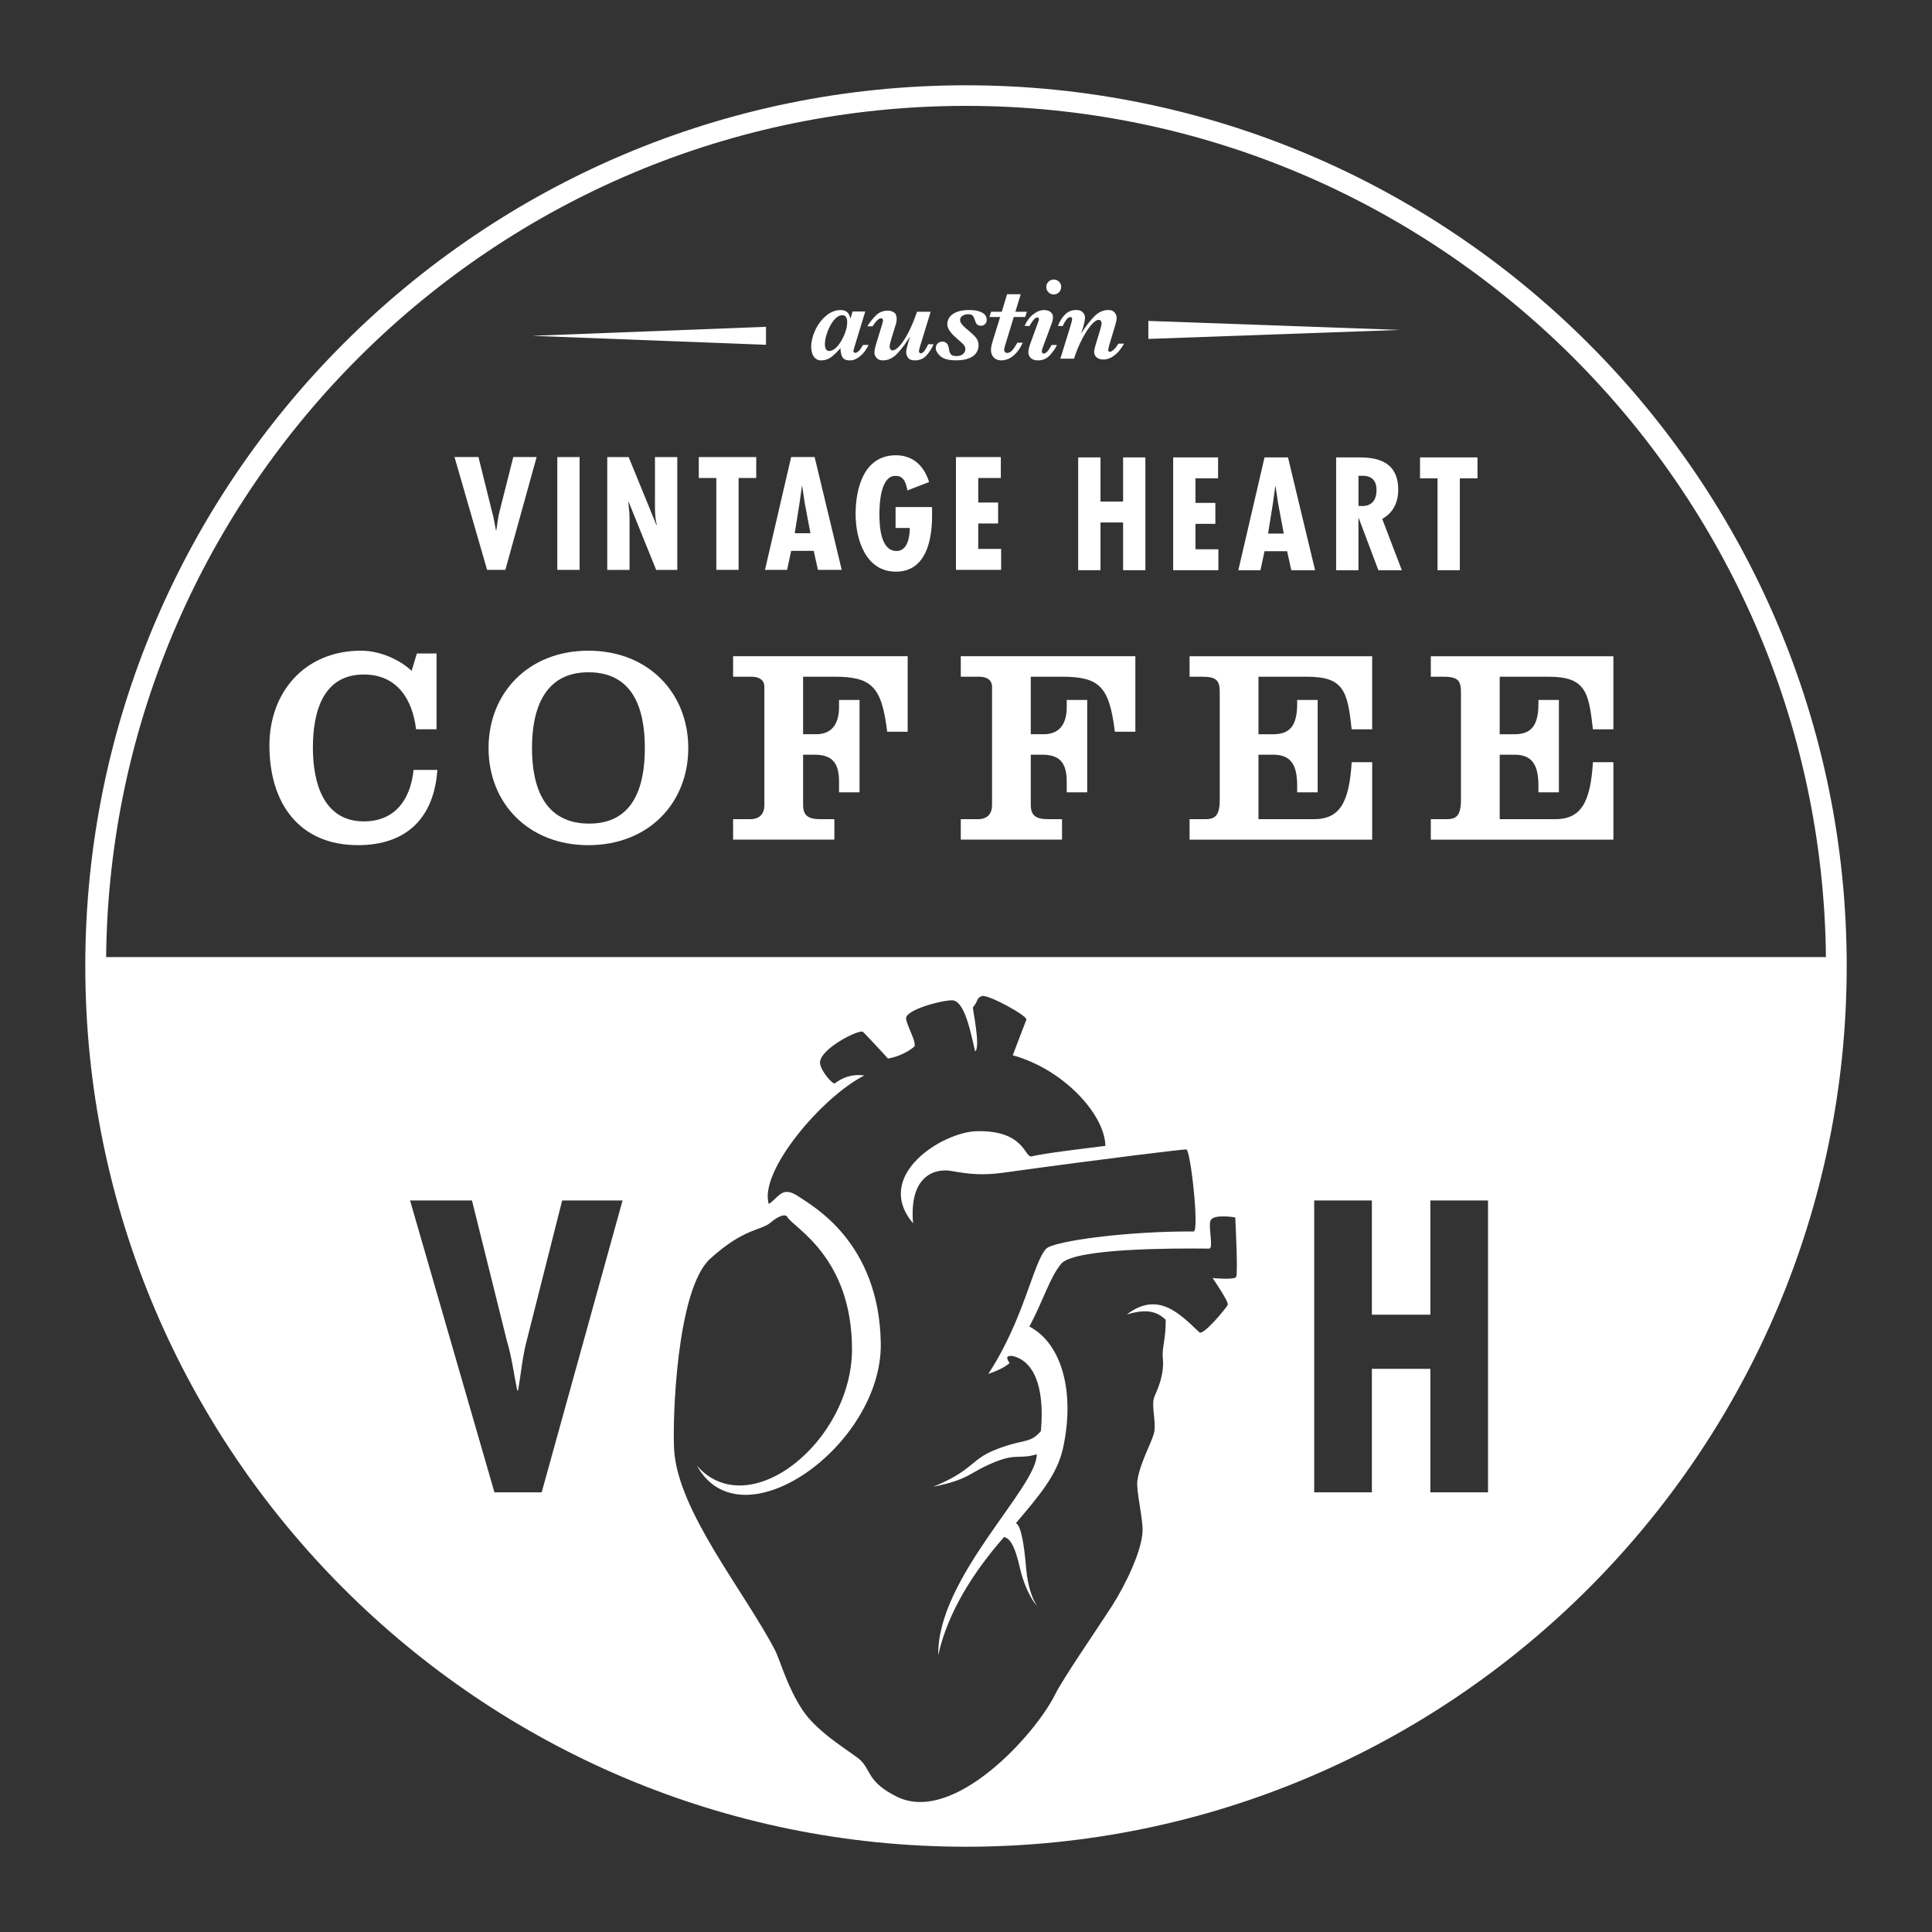<svg preserveAspectRatio="xMinYMin meet" viewBox="0 0 104 104" version="1.1" xmlns="http://www.w3.org/2000/svg" xmlns:xlink="http://www.w3.org/1999/xlink"><rect x="0" y="0" width="104" height="104" fill="#333333" stroke="none"/><g stroke="none" stroke-width="1" fill="none" fill-rule="evenodd"><g><path d="M52,4.591 C25.859,4.591 4.591,25.858 4.591,52 C4.591,78.143 25.859,99.41 52,99.41 C78.142,99.41 99.409,78.142 99.409,52 C99.409,25.858 78.142,4.591 52,4.591 L52,4.591 Z M52,5.699 C77.369,5.699 98.03,26.211 98.29,51.52 L5.712,51.52 C5.972,26.211 26.631,5.699 52,5.699 Z M66.494,65.534 C66.494,65.534 65.36,65.337 65.172,65.683 C65.019,65.964 65.34,67.214 65.095,67.212 C63.027,67.192 58.029,67.2 57.165,67.983 C56.545,68.677 56.181,69.959 55.414,71.408 C57.218,72.362 57.866,75.056 57.218,77.973 C56.899,79.401 55.938,80.514 54.69,81.987 C54.972,82.158 55.128,83.132 55.239,84.429 C55.286,84.968 55.415,85.817 55.827,86.452 C55.363,85.936 55.038,84.988 54.932,84.521 C54.618,83.109 54.339,82.813 54.051,82.736 C52.402,84.615 51.015,86.79 50.506,89.096 C50.437,84.941 55.826,80.084 55.809,78.285 C54.9,78.556 54.728,78.247 53.664,78.658 C52.145,79.247 52.29,79.619 50.23,80.032 C52.29,79.208 52.275,78.584 53.458,78.092 C55.104,77.405 55.397,77.767 56.031,77.039 C56.26,74.502 55.569,73.234 54.506,72.993 C54.195,72.976 54.127,73.042 54.346,73.376 C54.127,73.557 53.844,73.737 53.2,73.956 C55.123,71.038 55.615,67.951 56.317,67.219 C56.719,66.801 60.764,66.262 64.253,66.292 C64.573,66.294 64.085,61.872 63.859,61.872 C63.633,61.872 59.762,62.333 53.991,63.129 C52.903,63.28 52.152,63.204 51.215,63.034 C50.35,62.88 48.926,63.261 49.151,65.85 C46.975,63.28 50.738,60.932 52.582,60.892 C55.172,60.835 55.147,62.339 55.534,62.246 C56.237,62.077 58.377,61.824 59.502,61.683 C59.483,60.036 57.303,57.579 54.517,56.805 C54.579,56.66 55.094,55.273 55.249,54.892 C55.334,54.684 53.171,53.514 52.866,53.617 C52.548,53.724 52.703,53.81 52.374,54.232 C52.341,54.276 52.801,56.355 52.492,56.601 C52.238,55.483 51.938,54.023 51.346,53.857 C51.028,53.766 48.877,54.283 48.777,54.781 C48.721,55.061 49.414,56.182 49.199,56.355 C48.552,56.881 47.8,56.981 47.8,56.981 C47.8,56.981 46.654,55.726 46.449,55.545 C46.263,55.381 44.068,56.487 44.143,57.236 C44.185,57.657 44.834,58.396 44.94,58.317 C45.316,58.033 45.813,57.799 46.525,57.893 C44.236,59.056 40.84,63.069 41.384,64.814 C41.966,64.42 42.102,63.783 43.057,64.453 C43.696,64.901 47.333,66.845 47.413,72.317 C47.493,77.793 39.912,83.226 37.518,78.902 C40.299,82.068 45.863,77.612 45.863,72.627 C45.863,67.641 42.68,66.065 42.387,65.516 C42.274,65.304 41.862,65.482 41.461,65.826 C40.975,66.243 40.06,66.097 38.231,67.757 C36.402,69.418 36.192,76.525 36.289,78.057 C36.501,81.369 40.071,85.661 41.721,88.834 C41.989,89.35 42.371,90.81 43.213,92.071 C44.031,93.297 45.866,94.347 46.28,94.716 C46.903,95.274 46.666,95.918 48.278,96.716 C51.331,98.225 55.726,93.385 56.805,91.198 C57.229,90.342 59.085,87.653 59.844,86.472 C60.604,85.288 61.471,83.464 61.505,82.418 C61.527,81.713 61.15,80.235 61.224,79.717 C61.373,78.66 62.091,77.514 62.145,77.009 C62.215,76.356 61.954,75.608 62.152,75.158 C62.349,74.706 62.68,73.96 62.595,73.115 C62.537,72.544 62.762,72.107 62.751,71.041 C62.513,70.854 62.061,70.313 60.652,70.763 C62.34,69.47 63.514,70.73 64.563,71.72 C64.77,71.914 66.027,70.397 66.09,70.234 C66.154,70.07 65.275,68.798 65.275,68.798 C65.275,68.798 66.428,68.91 66.541,68.742 C66.651,68.576 66.494,65.534 66.494,65.534 Z M25.406,64.62 L27.282,72.163 C27.553,73.06 27.657,73.957 27.844,74.852 L27.886,74.852 C28.053,73.935 28.115,73.039 28.365,72.122 L30.262,64.62 L33.513,64.62 L29.158,80.333 L26.616,80.333 L22.073,64.62 L25.406,64.62 Z M73.849,64.62 L73.849,70.769 L76.996,70.769 L76.996,64.62 L80.101,64.62 L80.101,80.333 L76.996,80.333 L76.996,73.685 L73.849,73.685 L73.849,80.333 L70.743,80.333 L70.743,64.62 L73.849,64.62 Z" fill="#FFFFFF"></path><path d="M25.756,24.604 L26.48,27.519 C26.584,27.865 26.625,28.212 26.697,28.558 L26.713,28.558 C26.777,28.204 26.802,27.857 26.898,27.502 L27.63,24.603 L28.887,24.603 L27.203,30.676 L26.221,30.676 L24.466,24.603 L25.756,24.603 L25.756,24.604 Z" fill="#FFFFFF"></path><rect fill="#FFFFFF" x="30" y="24.604" width="1.2" height="6.073"></rect><path d="M33.84,24.604 L35.338,28.268 L35.354,28.253 C35.281,27.962 35.257,27.649 35.257,27.335 L35.257,24.605 L36.458,24.605 L36.458,30.678 L35.322,30.678 L33.84,27.013 L33.823,27.029 L33.88,27.641 L33.888,27.891 L33.888,30.678 L32.688,30.678 L32.688,24.605 L33.84,24.605 L33.84,24.604 Z" fill="#FFFFFF"></path><path d="M40.708,24.604 L40.708,25.731 L39.759,25.731 L39.759,30.676 L38.559,30.676 L38.559,25.731 L37.616,25.731 L37.616,24.604 L40.708,24.604 Z" fill="#FFFFFF"></path><path d="M43.852,24.603 L45.31,30.676 L44.029,30.676 L43.803,29.652 L42.588,29.652 L42.37,30.676 L41.179,30.676 L42.588,24.603 L43.852,24.603 L43.852,24.603 Z M43.32,27.084 L43.183,26.166 L43.167,26.166 L43.039,27.084 L42.781,28.703 L43.626,28.703 L43.32,27.084 L43.32,27.084 Z" fill="#FFFFFF"></path><path d="M50.173,27.294 L50.173,27.769 C50.173,29.057 49.859,30.773 48.225,30.773 C46.589,30.773 46.057,29.018 46.057,27.673 C46.057,26.272 46.509,24.507 48.225,24.507 C49.151,24.507 49.754,25.088 50.012,25.949 L48.845,26.4 C48.788,26.094 48.692,25.618 48.233,25.618 C47.419,25.57 47.339,27.068 47.339,27.64 C47.339,28.268 47.379,29.661 48.265,29.661 C48.877,29.661 48.973,28.84 48.973,28.421 L48.209,28.421 L48.209,27.294 L50.173,27.294 L50.173,27.294 Z" fill="#FFFFFF"></path><path d="M53.875,24.604 L53.875,25.731 L52.659,25.731 L52.659,27.052 L53.729,27.052 L53.729,28.179 L52.659,28.179 L52.659,29.548 L53.891,29.548 L53.891,30.676 L51.459,30.676 L51.459,24.604 L53.875,24.604 Z" fill="#FFFFFF"></path><path d="M59.24,24.622 L59.24,26.998 L60.457,26.998 L60.457,24.622 L61.656,24.622 L61.656,30.694 L60.457,30.694 L60.457,28.125 L59.24,28.125 L59.24,30.694 L58.039,30.694 L58.039,24.622 L59.24,24.622 Z" fill="#FFFFFF"></path><path d="M65.569,24.622 L65.569,25.75 L64.353,25.75 L64.353,27.071 L65.423,27.071 L65.423,28.198 L64.353,28.198 L64.353,29.567 L65.585,29.567 L65.585,30.694 L63.152,30.694 L63.152,24.622 L65.569,24.622 Z" fill="#FFFFFF"></path><path d="M69.333,24.622 L70.791,30.694 L69.511,30.694 L69.286,29.671 L68.07,29.671 L67.851,30.694 L66.66,30.694 L68.07,24.622 L69.333,24.622 L69.333,24.622 Z M68.801,27.103 L68.665,26.185 L68.648,26.185 L68.52,27.103 L68.261,28.722 L69.106,28.722 L68.801,27.103 L68.801,27.103 Z" fill="#FFFFFF"></path><path d="M71.925,30.694 L71.925,24.622 L73.133,24.622 C73.899,24.622 75.267,24.703 75.267,26.361 C75.267,27.031 75.002,27.601 74.405,27.932 L75.461,30.694 L74.197,30.694 L73.142,27.892 L73.126,27.892 L73.126,30.694 L71.925,30.694 L71.925,30.694 Z M73.126,27.231 L73.335,27.239 C73.882,27.239 74.099,26.869 74.099,26.37 C74.099,25.935 73.89,25.581 73.287,25.613 L73.127,25.613 L73.127,27.231 L73.126,27.231 Z" fill="#FFFFFF"></path><path d="M79.534,24.622 L79.534,25.75 L78.583,25.75 L78.583,30.694 L77.383,30.694 L77.383,25.75 L76.44,25.75 L76.44,24.622 L79.534,24.622 Z" fill="#FFFFFF"></path><path d="M22.441,35.176 L23.498,35.176 L23.498,39.257 L22.397,39.257 C22.203,37.633 21.369,36.309 19.582,36.309 C17.393,36.309 16.843,38.304 16.843,40.255 C16.843,42.175 17.438,44.215 19.582,44.215 C21.28,44.215 22.099,43.024 22.263,41.445 L23.544,41.445 C23.364,44.036 21.875,45.495 19.269,45.495 C16.143,45.495 14.503,43.291 14.503,40.119 C14.503,37.32 16.35,35.026 19.447,35.026 C20.415,35.026 21.502,35.488 22.157,36.113 L22.441,35.176 L22.441,35.176 Z" fill="#FFFFFF"></path><g transform="translate(26, 35)" fill="#FFFFFF"><path d="M11.05,5.269 C11.05,8.233 8.905,10.496 5.675,10.496 C2.442,10.496 0.299,8.233 0.299,5.269 C0.299,2.306 2.442,0.027 5.675,0.027 C8.905,0.027 11.05,2.306 11.05,5.269 L11.05,5.269 Z M2.637,5.269 C2.637,7.399 3.321,9.335 5.718,9.335 C8.072,9.335 8.712,7.399 8.712,5.269 C8.712,3.14 8.073,1.189 5.675,1.189 C3.321,1.189 2.637,3.14 2.637,5.269 L2.637,5.269 Z"></path><path d="M13.463,10.199 L13.463,9.097 L14.386,9.097 C14.922,9.097 15.146,8.769 15.146,8.352 L15.146,1.978 C15.146,1.62 14.893,1.427 14.445,1.427 L13.463,1.427 L13.463,0.325 L22.86,0.325 L22.86,4.39 L21.758,4.39 C21.46,1.948 20.924,1.427 18.899,1.427 L17.231,1.427 L17.231,4.524 L17.93,4.524 C18.884,4.524 19.166,3.824 19.166,3.065 L19.166,2.678 L20.269,2.678 L20.269,7.651 L19.166,7.651 L19.166,7.085 C19.166,6.028 18.765,5.626 17.841,5.626 L17.231,5.626 L17.231,8.321 C17.231,8.887 17.483,9.096 18.169,9.096 L18.914,9.096 L18.914,10.198 L13.463,10.198 L13.463,10.199 Z"></path><path d="M25.719,10.199 L25.719,9.097 L26.643,9.097 C27.179,9.097 27.402,8.769 27.402,8.352 L27.402,1.978 C27.402,1.62 27.149,1.427 26.702,1.427 L25.719,1.427 L25.719,0.325 L35.116,0.325 L35.116,4.39 L34.013,4.39 C33.715,1.948 33.18,1.427 31.155,1.427 L29.487,1.427 L29.487,4.524 L30.187,4.524 C31.14,4.524 31.422,3.824 31.422,3.065 L31.422,2.678 L32.524,2.678 L32.524,7.651 L31.422,7.651 L31.422,7.085 C31.422,6.028 31.021,5.626 30.097,5.626 L29.487,5.626 L29.487,8.321 C29.487,8.887 29.739,9.096 30.425,9.096 L31.169,9.096 L31.169,10.198 L25.719,10.198 L25.719,10.199 Z"></path><path d="M38.035,10.199 L38.035,9.097 L38.868,9.097 C39.375,9.097 39.659,8.947 39.659,8.054 L39.659,2.262 C39.659,1.621 39.478,1.428 38.706,1.428 L38.035,1.428 L38.035,0.326 L47.864,0.326 L47.864,4.258 L46.761,4.258 C46.537,2.233 46.359,1.428 44.363,1.428 L41.744,1.428 L41.744,4.525 L42.531,4.525 C43.427,4.525 43.827,4.079 43.827,2.872 L43.827,2.679 L44.931,2.679 L44.931,7.652 L43.827,7.652 L43.827,7.294 C43.827,6.088 43.427,5.626 42.531,5.626 L41.744,5.626 L41.744,9.097 L44.723,9.097 C46.092,9.097 46.627,8.248 46.762,6.029 L47.865,6.029 L47.865,10.199 L38.035,10.199 L38.035,10.199 Z"></path><path d="M51.021,10.199 L51.021,9.097 L51.855,9.097 C52.362,9.097 52.644,8.947 52.644,8.054 L52.644,2.262 C52.644,1.621 52.465,1.428 51.69,1.428 L51.021,1.428 L51.021,0.326 L60.849,0.326 L60.849,4.258 L59.747,4.258 C59.523,2.233 59.346,1.428 57.35,1.428 L54.729,1.428 L54.729,4.525 L55.518,4.525 C56.412,4.525 56.814,4.079 56.814,2.872 L56.814,2.679 L57.916,2.679 L57.916,7.652 L56.814,7.652 L56.814,7.294 C56.814,6.088 56.412,5.626 55.518,5.626 L54.729,5.626 L54.729,9.097 L57.708,9.097 C59.077,9.097 59.614,8.248 59.748,6.029 L60.85,6.029 L60.85,10.199 L51.021,10.199 L51.021,10.199 Z"></path></g><g transform="translate(44, 15)" fill="#FFFFFF"><path d="M2.757,3.568 C2.697,3.69 2.631,3.801 2.557,3.902 C2.482,4.003 2.401,4.09 2.31,4.167 C2.219,4.243 2.128,4.301 2.035,4.341 C1.944,4.38 1.848,4.4 1.75,4.4 C1.534,4.4 1.395,4.334 1.334,4.203 C1.273,4.072 1.243,3.916 1.243,3.736 C1.078,3.931 0.915,4.09 0.755,4.214 C0.594,4.338 0.411,4.4 0.205,4.4 C0.083,4.4 -0.017,4.366 -0.098,4.299 C-0.178,4.233 -0.238,4.142 -0.276,4.028 C-0.314,3.915 -0.333,3.794 -0.333,3.664 C-0.333,3.386 -0.262,3.092 -0.12,2.784 C0.022,2.475 0.214,2.215 0.459,2.006 C0.704,1.796 0.967,1.691 1.248,1.691 C1.378,1.691 1.48,1.716 1.555,1.768 C1.629,1.819 1.68,1.877 1.707,1.941 C1.735,2.004 1.759,2.076 1.78,2.154 L1.894,1.768 L2.577,1.768 L2.003,3.651 C1.961,3.788 1.941,3.87 1.941,3.898 C1.941,3.925 1.949,3.948 1.967,3.966 C1.985,3.985 2.004,3.994 2.027,3.994 C2.161,3.994 2.304,3.852 2.456,3.568 L2.757,3.568 L2.757,3.568 Z M1.605,2.335 C1.605,2.235 1.586,2.148 1.548,2.077 C1.509,2.004 1.441,1.968 1.34,1.968 C1.185,1.968 1.035,2.058 0.889,2.235 C0.745,2.413 0.628,2.629 0.537,2.881 C0.449,3.134 0.404,3.345 0.404,3.518 C0.404,3.768 0.483,3.893 0.638,3.893 C0.747,3.893 0.86,3.843 0.974,3.743 C1.088,3.643 1.193,3.51 1.289,3.343 C1.39,3.171 1.469,2.995 1.523,2.818 C1.578,2.641 1.605,2.48 1.605,2.335 L1.605,2.335 Z"></path><path d="M6.254,3.531 C6.17,3.736 6.048,3.93 5.887,4.118 C5.728,4.306 5.512,4.4 5.24,4.4 C5.072,4.4 4.952,4.354 4.884,4.264 C4.815,4.173 4.78,4.068 4.78,3.948 C4.78,3.897 4.79,3.829 4.81,3.744 C4.83,3.66 4.855,3.565 4.885,3.463 L4.987,3.114 C4.767,3.472 4.54,3.776 4.306,4.025 C4.072,4.275 3.812,4.4 3.527,4.4 C3.38,4.4 3.268,4.357 3.19,4.273 C3.111,4.189 3.072,4.089 3.072,3.974 C3.072,3.865 3.101,3.718 3.158,3.532 L3.47,2.513 C3.512,2.39 3.532,2.301 3.532,2.247 C3.532,2.223 3.525,2.197 3.509,2.172 C3.493,2.145 3.468,2.133 3.431,2.133 C3.309,2.133 3.155,2.277 2.97,2.565 L2.687,2.565 C2.827,2.341 2.983,2.144 3.155,1.976 C3.326,1.807 3.541,1.722 3.799,1.722 C3.916,1.722 4.024,1.753 4.122,1.816 C4.219,1.879 4.268,1.996 4.268,2.167 C4.268,2.268 4.256,2.359 4.228,2.439 L3.975,3.26 C3.917,3.449 3.889,3.586 3.889,3.67 C3.889,3.716 3.903,3.759 3.931,3.8 C3.958,3.841 3.997,3.862 4.047,3.862 C4.143,3.862 4.263,3.789 4.405,3.641 C4.547,3.494 4.702,3.265 4.87,2.953 C5.038,2.641 5.202,2.25 5.363,1.781 L6.098,1.781 L5.52,3.665 C5.483,3.799 5.465,3.879 5.465,3.906 C5.465,3.93 5.475,3.956 5.494,3.982 C5.514,4.007 5.535,4.02 5.557,4.02 C5.633,4.02 5.707,3.968 5.777,3.866 C5.848,3.763 5.909,3.651 5.966,3.532 L6.254,3.532 L6.254,3.531 Z"></path><path d="M9.117,2.215 C9.117,2.3 9.091,2.374 9.033,2.438 C8.976,2.502 8.9,2.534 8.803,2.534 C8.729,2.534 8.671,2.519 8.629,2.49 C8.586,2.461 8.553,2.421 8.53,2.369 C8.506,2.318 8.477,2.242 8.442,2.14 C8.421,2.07 8.389,2.016 8.344,1.976 C8.301,1.937 8.217,1.917 8.099,1.917 C7.993,1.917 7.896,1.944 7.81,2 C7.724,2.056 7.682,2.129 7.682,2.22 C7.682,2.282 7.699,2.341 7.735,2.396 C7.769,2.451 7.813,2.504 7.863,2.553 C7.913,2.603 7.993,2.672 8.099,2.762 C8.301,2.928 8.447,3.066 8.539,3.18 C8.631,3.293 8.677,3.432 8.677,3.599 C8.677,3.735 8.637,3.864 8.56,3.985 C8.482,4.106 8.352,4.206 8.17,4.282 C7.989,4.358 7.757,4.397 7.475,4.397 C7.07,4.397 6.785,4.322 6.62,4.173 C6.455,4.023 6.373,3.878 6.373,3.738 C6.373,3.646 6.404,3.564 6.469,3.495 C6.532,3.425 6.616,3.39 6.722,3.39 C6.932,3.39 7.052,3.525 7.082,3.794 C7.098,3.909 7.129,4.001 7.181,4.067 C7.231,4.134 7.336,4.168 7.494,4.168 C7.632,4.168 7.746,4.133 7.833,4.063 C7.921,3.993 7.966,3.904 7.966,3.794 C7.966,3.736 7.951,3.68 7.921,3.624 C7.891,3.568 7.829,3.501 7.735,3.419 C7.568,3.279 7.43,3.156 7.322,3.049 C7.214,2.942 7.132,2.839 7.077,2.741 C7.021,2.642 6.993,2.537 6.993,2.429 C6.993,2.332 7.024,2.227 7.088,2.114 C7.152,2.001 7.272,1.902 7.45,1.817 C7.626,1.731 7.867,1.689 8.169,1.689 C8.356,1.689 8.511,1.706 8.64,1.74 C8.767,1.774 8.865,1.818 8.935,1.87 C9.004,1.923 9.052,1.978 9.077,2.037 C9.104,2.097 9.117,2.156 9.117,2.215 L9.117,2.215 Z"></path><path d="M11.274,1.78 L11.188,2.064 L10.573,2.064 L10.107,3.589 C10.071,3.698 10.053,3.777 10.053,3.827 C10.053,3.87 10.069,3.91 10.097,3.946 C10.126,3.982 10.162,4 10.204,4 C10.324,4 10.43,3.941 10.519,3.825 C10.61,3.708 10.692,3.582 10.763,3.447 L11.054,3.447 C10.939,3.702 10.809,3.901 10.662,4.045 C10.516,4.189 10.381,4.283 10.256,4.329 C10.129,4.375 10.013,4.399 9.907,4.399 C9.729,4.399 9.592,4.347 9.493,4.244 C9.394,4.141 9.345,4.004 9.345,3.833 C9.345,3.716 9.376,3.556 9.439,3.354 L9.839,2.064 L9.262,2.064 L9.351,1.78 L9.927,1.78 L10.211,0.838 L10.945,0.838 L10.66,1.78 L11.274,1.78 L11.274,1.78 Z"></path><path d="M12.896,3.568 C12.816,3.747 12.691,3.93 12.519,4.118 C12.348,4.306 12.134,4.4 11.877,4.4 C11.703,4.4 11.574,4.356 11.487,4.271 C11.4,4.185 11.357,4.084 11.357,3.967 C11.357,3.848 11.395,3.682 11.471,3.47 L11.869,2.38 C11.908,2.281 11.928,2.214 11.928,2.179 C11.928,2.157 11.919,2.136 11.9,2.117 C11.882,2.098 11.862,2.09 11.839,2.09 C11.768,2.09 11.692,2.144 11.609,2.253 C11.525,2.362 11.462,2.46 11.422,2.547 L11.151,2.547 C11.272,2.275 11.429,2.065 11.625,1.915 C11.819,1.766 12.014,1.691 12.206,1.691 C12.343,1.691 12.456,1.724 12.545,1.791 C12.635,1.857 12.681,1.947 12.681,2.058 C12.681,2.175 12.657,2.294 12.612,2.414 L12.131,3.708 C12.098,3.796 12.081,3.869 12.081,3.925 C12.081,3.949 12.091,3.973 12.111,3.997 C12.131,4.02 12.151,4.033 12.173,4.033 C12.235,4.033 12.3,4 12.365,3.934 C12.431,3.868 12.512,3.746 12.612,3.569 L12.896,3.569 L12.896,3.568 Z M13.123,0.446 C13.123,0.557 13.084,0.652 13.005,0.732 C12.926,0.811 12.834,0.851 12.727,0.851 C12.611,0.851 12.514,0.811 12.437,0.732 C12.359,0.652 12.321,0.557 12.321,0.446 C12.321,0.339 12.359,0.246 12.437,0.167 C12.514,0.088 12.611,0.048 12.727,0.048 C12.8,0.048 12.869,0.065 12.928,0.102 C12.989,0.138 13.037,0.185 13.072,0.244 C13.106,0.303 13.123,0.37 13.123,0.446 L13.123,0.446 Z"></path><path d="M16.506,3.5 C16.448,3.609 16.368,3.728 16.267,3.858 C16.165,3.987 16.039,4.103 15.887,4.202 C15.735,4.302 15.569,4.352 15.394,4.352 C15.242,4.352 15.123,4.315 15.033,4.241 C14.945,4.166 14.9,4.07 14.9,3.948 C14.9,3.853 14.926,3.725 14.978,3.562 L15.203,2.817 C15.268,2.615 15.299,2.477 15.299,2.4 C15.299,2.355 15.285,2.313 15.258,2.275 C15.23,2.238 15.191,2.22 15.143,2.22 C15.031,2.22 14.896,2.313 14.734,2.501 C14.574,2.689 14.411,2.942 14.246,3.261 C14.079,3.58 13.936,3.929 13.814,4.308 L13.079,4.308 L13.639,2.497 C13.689,2.316 13.714,2.211 13.714,2.183 C13.714,2.158 13.706,2.133 13.695,2.107 C13.682,2.081 13.658,2.068 13.623,2.068 C13.544,2.068 13.467,2.118 13.394,2.219 C13.321,2.32 13.259,2.43 13.208,2.549 L12.949,2.549 C13.027,2.328 13.147,2.13 13.31,1.953 C13.472,1.776 13.679,1.687 13.93,1.687 C14.091,1.687 14.211,1.73 14.29,1.816 C14.369,1.903 14.408,1.995 14.408,2.092 C14.408,2.145 14.398,2.226 14.374,2.336 C14.351,2.444 14.327,2.547 14.298,2.642 L14.19,2.96 C14.445,2.566 14.686,2.256 14.91,2.029 C15.135,1.802 15.383,1.688 15.658,1.688 C15.816,1.688 15.93,1.733 16.004,1.826 C16.075,1.917 16.111,2.017 16.111,2.123 C16.111,2.189 16.087,2.314 16.036,2.497 L15.713,3.572 C15.676,3.706 15.658,3.8 15.658,3.854 C15.658,3.874 15.664,3.894 15.678,3.913 C15.691,3.931 15.709,3.941 15.731,3.941 C15.79,3.941 15.864,3.9 15.953,3.818 C16.044,3.737 16.125,3.63 16.202,3.498 L16.506,3.498 L16.506,3.5 Z"></path></g><path d="M41.234,18.561 L28.649,18.077 L41.234,17.592 L41.234,18.561 Z" fill="#FFFFFF"></path><path d="M61.816,17.275 L75.351,17.76 L61.816,18.244 L61.816,17.275 Z" fill="#FFFFFF"></path></g></g></svg>

